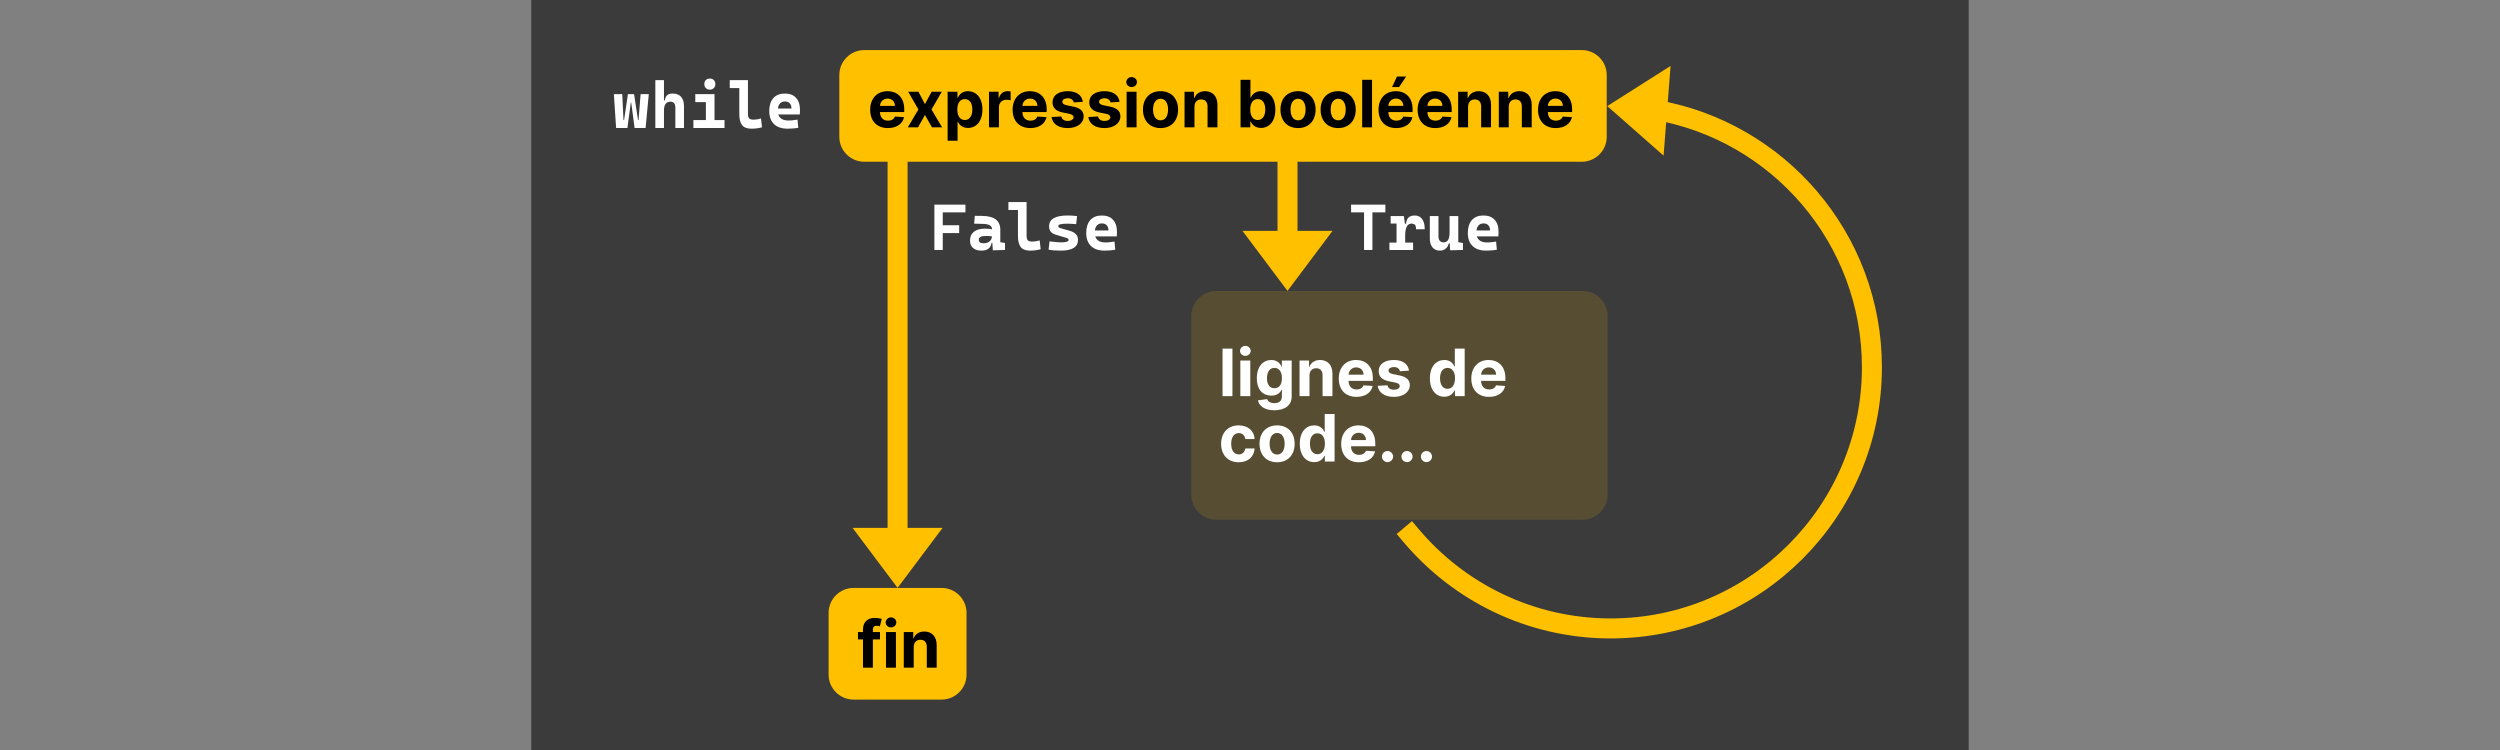 <?xml version="1.0" encoding="UTF-8" standalone="no"?>
<!DOCTYPE svg PUBLIC "-//W3C//DTD SVG 1.1//EN" "http://www.w3.org/Graphics/SVG/1.1/DTD/svg11.dtd">
<svg width="100%" height="100%" viewBox="0 0 1000 300" version="1.1" xmlns="http://www.w3.org/2000/svg" xmlns:xlink="http://www.w3.org/1999/xlink" xml:space="preserve" xmlns:serif="http://www.serif.com/" style="fill-rule:evenodd;clip-rule:evenodd;stroke-linecap:square;stroke-linejoin:round;stroke-miterlimit:1.5;">
    <rect x="0" y="0" width="1000" height="300" fill="#808080" stroke="none"/>
    <g transform="matrix(1.123,0,0,0.586,212.5,0)">
        <rect x="0" y="0" width="512" height="512" style="fill:rgb(59,59,59);"/>
    </g>
    <g transform="matrix(-1,-8.54419e-17,1.22465e-16,-0.698,1175.95,159.212)">
        <g transform="matrix(-1,1.22465e-16,-1.7553e-16,-1.433,1175.95,228.2)">
            <path d="M496.998,92.404L514.998,116.404L532.998,92.404L496.998,92.404Z" style="fill:rgb(255,192,0);"/>
            <path d="M514.998,97.204L514.998,64.796" style="fill:none;stroke:rgb(255,192,0);stroke-width:8px;"/>
        </g>
    </g>
    <g transform="matrix(-1,-2.82125e-16,1.22465e-16,-2.304,1019.98,376.554)">
        <g transform="matrix(-1,1.22465e-16,-5.31595e-17,-0.434,1019.98,163.455)">
            <path d="M341.031,211.204L359.031,235.204L377.031,211.204L341.031,211.204Z" style="fill:rgb(255,192,0);"/>
            <path d="M359.031,216.004L359.031,64.796" style="fill:none;stroke:rgb(255,192,0);stroke-width:8px;"/>
        </g>
    </g>
    <g transform="matrix(0.907,0,0,0.396,222.808,-15.921)">
        <path d="M462.936,116.009C462.936,102.087 457.998,90.785 451.916,90.785L135.515,90.785C129.433,90.785 124.495,102.087 124.495,116.009L124.495,178.375C124.495,192.296 129.433,203.598 135.515,203.598L451.916,203.598C457.998,203.598 462.936,192.296 462.936,178.375L462.936,116.009Z" style="fill:rgb(255,192,0);"/>
    </g>
    <g transform="matrix(0.163,0,0,0.396,311.152,199.213)">
        <path d="M462.936,116.009C462.936,102.087 435.448,90.785 401.591,90.785L185.841,90.785C151.983,90.785 124.495,102.087 124.495,116.009L124.495,178.375C124.495,192.296 151.983,203.598 185.841,203.598L401.591,203.598C435.448,203.598 462.936,192.296 462.936,178.375L462.936,116.009Z" style="fill:rgb(255,192,0);"/>
    </g>
    <g transform="matrix(0.492,0,0,0.811,415.274,42.773)">
        <path d="M462.936,103.115C462.936,96.31 453.823,90.785 442.599,90.785L144.832,90.785C133.608,90.785 124.495,96.31 124.495,103.115L124.495,191.269C124.495,198.074 133.608,203.598 144.832,203.598L442.599,203.598C453.823,203.598 462.936,198.074 462.936,191.269L462.936,103.115Z" style="fill:rgb(255,192,0);fill-opacity:0.14;"/>
    </g>
    <g transform="matrix(2.18,0,0,2.18,191.352,-158.986)">
        <g transform="matrix(12,0,0,12,24.55,96.421)">
            <path d="M0.343,-0L0.291,-0.39L0.285,-0.39L0.233,-0L0.06,-0L0.026,-0.518L0.154,-0.518L0.173,-0.123L0.182,-0.123L0.241,-0.518L0.335,-0.518L0.395,-0.123L0.403,-0.123L0.435,-0.518L0.56,-0.518L0.511,-0L0.343,-0Z" style="fill:white;fill-rule:nonzero;"/>
        </g>
        <g transform="matrix(12,0,0,12,31.581,96.421)">
            <path d="M0.38,-0L0.38,-0.313C0.38,-0.341 0.373,-0.364 0.361,-0.379C0.348,-0.395 0.329,-0.403 0.306,-0.403C0.239,-0.403 0.206,-0.357 0.206,-0.267L0.206,-0L0.074,-0L0.074,-0.732L0.206,-0.732L0.206,-0.424L0.219,-0.424C0.224,-0.459 0.236,-0.485 0.254,-0.502C0.273,-0.519 0.302,-0.527 0.34,-0.527C0.395,-0.527 0.437,-0.511 0.467,-0.478C0.497,-0.444 0.512,-0.397 0.512,-0.337L0.512,-0L0.38,-0Z" style="fill:white;fill-rule:nonzero;"/>
        </g>
        <g transform="matrix(12,0,0,12,38.612,96.421)">
            <path d="M0.07,-0L0.07,-0.122L0.261,-0.122L0.261,-0.396L0.099,-0.396L0.099,-0.518L0.393,-0.518L0.393,-0.122L0.546,-0.122L0.546,-0L0.07,-0ZM0.321,-0.587C0.296,-0.587 0.276,-0.595 0.26,-0.611C0.245,-0.626 0.237,-0.647 0.237,-0.672C0.237,-0.697 0.245,-0.717 0.26,-0.733C0.276,-0.749 0.296,-0.756 0.321,-0.756C0.346,-0.756 0.367,-0.749 0.382,-0.733C0.398,-0.717 0.406,-0.697 0.406,-0.672C0.406,-0.647 0.398,-0.626 0.382,-0.611C0.367,-0.595 0.346,-0.587 0.321,-0.587Z" style="fill:white;fill-rule:nonzero;"/>
        </g>
        <g transform="matrix(12,0,0,12,45.644,96.421)">
            <path d="M0.37,0.01C0.305,0.01 0.258,-0.008 0.229,-0.044C0.2,-0.08 0.186,-0.137 0.186,-0.216L0.186,-0.611L0.04,-0.611L0.04,-0.732L0.318,-0.732L0.318,-0.221C0.318,-0.188 0.323,-0.165 0.335,-0.15C0.346,-0.135 0.371,-0.128 0.409,-0.128C0.438,-0.128 0.474,-0.134 0.518,-0.146L0.533,-0.011C0.505,-0.004 0.478,0.002 0.453,0.005C0.427,0.008 0.399,0.01 0.37,0.01Z" style="fill:white;fill-rule:nonzero;"/>
        </g>
        <g transform="matrix(12,0,0,12,52.675,96.421)">
            <path d="M0.339,0.01C0.249,0.01 0.18,-0.013 0.131,-0.06C0.083,-0.106 0.058,-0.173 0.058,-0.26C0.058,-0.344 0.079,-0.41 0.12,-0.457C0.162,-0.504 0.22,-0.527 0.296,-0.527C0.37,-0.527 0.427,-0.506 0.467,-0.462C0.508,-0.419 0.528,-0.356 0.528,-0.273C0.528,-0.25 0.527,-0.228 0.525,-0.207L0.196,-0.207C0.216,-0.146 0.268,-0.115 0.351,-0.115C0.374,-0.115 0.397,-0.116 0.42,-0.119C0.443,-0.121 0.466,-0.125 0.49,-0.129L0.502,-0.004C0.469,0.002 0.439,0.006 0.412,0.007C0.384,0.009 0.36,0.01 0.339,0.01ZM0.19,-0.298L0.398,-0.298C0.398,-0.333 0.389,-0.36 0.371,-0.378C0.354,-0.397 0.329,-0.406 0.297,-0.406C0.267,-0.406 0.243,-0.397 0.224,-0.378C0.206,-0.359 0.194,-0.333 0.19,-0.298Z" style="fill:white;fill-rule:nonzero;"/>
        </g>
    </g>
    <g transform="matrix(2.18,0,0,2.18,433.934,-51.738)">
        <g transform="matrix(12,0,0,12,24.55,96.421)">
            <rect x="0.06" y="-0.727" width="0.151" height="0.727" style="fill:white;fill-rule:nonzero;"/>
        </g>
        <g transform="matrix(12,0,0,12,27.814,96.421)">
            <path d="M0.06,-0L0.212,-0L0.212,-0.545L0.06,-0.545L0.06,-0ZM0.136,-0.616C0.181,-0.616 0.218,-0.65 0.218,-0.692C0.218,-0.734 0.181,-0.769 0.136,-0.769C0.092,-0.769 0.055,-0.734 0.055,-0.692C0.055,-0.65 0.092,-0.616 0.136,-0.616Z" style="fill:white;fill-rule:nonzero;"/>
        </g>
        <g transform="matrix(12,0,0,12,31.078,96.421)">
            <path d="M0.306,0.216C0.462,0.216 0.573,0.145 0.573,0.005L0.573,-0.545L0.423,-0.545L0.423,-0.454L0.417,-0.454C0.397,-0.498 0.352,-0.553 0.261,-0.553C0.141,-0.553 0.04,-0.46 0.04,-0.274C0.04,-0.092 0.138,-0.008 0.261,-0.008C0.348,-0.008 0.397,-0.051 0.417,-0.097L0.423,-0.097L0.423,0.003C0.423,0.078 0.375,0.107 0.31,0.107C0.243,0.107 0.209,0.078 0.197,0.045L0.057,0.064C0.075,0.15 0.159,0.216 0.306,0.216ZM0.309,-0.121C0.235,-0.121 0.195,-0.18 0.195,-0.274C0.195,-0.367 0.234,-0.432 0.309,-0.432C0.383,-0.432 0.424,-0.37 0.424,-0.274C0.424,-0.178 0.382,-0.121 0.309,-0.121Z" style="fill:white;fill-rule:nonzero;"/>
        </g>
        <g transform="matrix(12,0,0,12,38.676,96.421)">
            <path d="M0.212,-0.315C0.212,-0.386 0.254,-0.427 0.315,-0.427C0.376,-0.427 0.412,-0.387 0.412,-0.32L0.412,-0L0.563,-0L0.563,-0.347C0.563,-0.474 0.489,-0.553 0.375,-0.553C0.294,-0.553 0.235,-0.513 0.211,-0.449L0.205,-0.449L0.205,-0.545L0.06,-0.545L0.06,-0L0.212,-0L0.212,-0.315Z" style="fill:white;fill-rule:nonzero;"/>
        </g>
        <g transform="matrix(12,0,0,12,46.138,96.421)">
            <path d="M0.309,0.011C0.444,0.011 0.535,-0.055 0.556,-0.156L0.416,-0.165C0.401,-0.124 0.362,-0.102 0.311,-0.102C0.236,-0.102 0.188,-0.152 0.188,-0.234L0.188,-0.234L0.559,-0.234L0.559,-0.276C0.559,-0.461 0.447,-0.553 0.303,-0.553C0.142,-0.553 0.038,-0.439 0.038,-0.27C0.038,-0.097 0.141,0.011 0.309,0.011ZM0.188,-0.328C0.191,-0.39 0.238,-0.44 0.305,-0.44C0.371,-0.44 0.417,-0.393 0.417,-0.328L0.188,-0.328Z" style="fill:white;fill-rule:nonzero;"/>
        </g>
        <g transform="matrix(12,0,0,12,53.31,96.421)">
            <path d="M0.514,-0.39C0.501,-0.49 0.42,-0.553 0.282,-0.553C0.142,-0.553 0.05,-0.488 0.051,-0.383C0.05,-0.301 0.102,-0.248 0.208,-0.227L0.303,-0.208C0.35,-0.199 0.372,-0.181 0.373,-0.154C0.372,-0.121 0.337,-0.098 0.284,-0.098C0.23,-0.098 0.194,-0.121 0.185,-0.166L0.036,-0.158C0.05,-0.054 0.139,0.011 0.284,0.011C0.425,0.011 0.526,-0.061 0.527,-0.169C0.526,-0.248 0.475,-0.295 0.369,-0.317L0.27,-0.337C0.219,-0.348 0.201,-0.365 0.201,-0.391C0.201,-0.424 0.238,-0.445 0.284,-0.445C0.337,-0.445 0.368,-0.417 0.376,-0.381L0.514,-0.39Z" style="fill:white;fill-rule:nonzero;"/>
        </g>
        <g transform="matrix(12,0,0,12,62.834,96.421)">
            <path d="M0.261,0.009C0.349,0.009 0.395,-0.042 0.416,-0.087L0.423,-0.087L0.423,-0L0.572,-0L0.572,-0.727L0.421,-0.727L0.421,-0.454L0.416,-0.454C0.396,-0.498 0.352,-0.553 0.261,-0.553C0.141,-0.553 0.04,-0.46 0.04,-0.272C0.04,-0.089 0.137,0.009 0.261,0.009ZM0.309,-0.112C0.235,-0.112 0.195,-0.178 0.195,-0.273C0.195,-0.367 0.234,-0.432 0.309,-0.432C0.383,-0.432 0.424,-0.37 0.424,-0.273C0.424,-0.175 0.382,-0.112 0.309,-0.112Z" style="fill:white;fill-rule:nonzero;"/>
        </g>
        <g transform="matrix(12,0,0,12,70.457,96.421)">
            <path d="M0.309,0.011C0.444,0.011 0.535,-0.055 0.556,-0.156L0.416,-0.165C0.401,-0.124 0.362,-0.102 0.311,-0.102C0.236,-0.102 0.188,-0.152 0.188,-0.234L0.188,-0.234L0.559,-0.234L0.559,-0.276C0.559,-0.461 0.447,-0.553 0.303,-0.553C0.142,-0.553 0.038,-0.439 0.038,-0.27C0.038,-0.097 0.141,0.011 0.309,0.011ZM0.188,-0.328C0.191,-0.39 0.238,-0.44 0.305,-0.44C0.371,-0.44 0.417,-0.393 0.417,-0.328L0.188,-0.328Z" style="fill:white;fill-rule:nonzero;"/>
        </g>
        <g transform="matrix(12,0,0,12,24.55,108.42)">
            <path d="M0.307,0.011C0.452,0.011 0.543,-0.075 0.55,-0.2L0.408,-0.2C0.399,-0.142 0.36,-0.109 0.309,-0.109C0.238,-0.109 0.192,-0.168 0.192,-0.273C0.192,-0.376 0.238,-0.435 0.309,-0.435C0.364,-0.435 0.399,-0.398 0.408,-0.344L0.55,-0.344C0.544,-0.47 0.449,-0.553 0.306,-0.553C0.141,-0.553 0.038,-0.438 0.038,-0.271C0.038,-0.105 0.139,0.011 0.307,0.011Z" style="fill:white;fill-rule:nonzero;"/>
        </g>
        <g transform="matrix(12,0,0,12,31.598,108.42)">
            <path d="M0.307,0.011C0.472,0.011 0.575,-0.103 0.575,-0.271C0.575,-0.44 0.472,-0.553 0.307,-0.553C0.141,-0.553 0.038,-0.44 0.038,-0.271C0.038,-0.103 0.141,0.011 0.307,0.011ZM0.308,-0.107C0.231,-0.107 0.192,-0.176 0.192,-0.272C0.192,-0.367 0.231,-0.437 0.308,-0.437C0.382,-0.437 0.422,-0.367 0.422,-0.272C0.422,-0.176 0.382,-0.107 0.308,-0.107Z" style="fill:white;fill-rule:nonzero;"/>
        </g>
        <g transform="matrix(12,0,0,12,38.962,108.42)">
            <path d="M0.261,0.009C0.349,0.009 0.395,-0.042 0.416,-0.087L0.423,-0.087L0.423,-0L0.572,-0L0.572,-0.727L0.421,-0.727L0.421,-0.454L0.416,-0.454C0.396,-0.498 0.352,-0.553 0.261,-0.553C0.141,-0.553 0.04,-0.46 0.04,-0.272C0.04,-0.089 0.137,0.009 0.261,0.009ZM0.309,-0.112C0.235,-0.112 0.195,-0.178 0.195,-0.273C0.195,-0.367 0.234,-0.432 0.309,-0.432C0.383,-0.432 0.424,-0.37 0.424,-0.273C0.424,-0.175 0.382,-0.112 0.309,-0.112Z" style="fill:white;fill-rule:nonzero;"/>
        </g>
        <g transform="matrix(12,0,0,12,46.585,108.42)">
            <path d="M0.309,0.011C0.444,0.011 0.535,-0.055 0.556,-0.156L0.416,-0.165C0.401,-0.124 0.362,-0.102 0.311,-0.102C0.236,-0.102 0.188,-0.152 0.188,-0.234L0.188,-0.234L0.559,-0.234L0.559,-0.276C0.559,-0.461 0.447,-0.553 0.303,-0.553C0.142,-0.553 0.038,-0.439 0.038,-0.27C0.038,-0.097 0.141,0.011 0.309,0.011ZM0.188,-0.328C0.191,-0.39 0.238,-0.44 0.305,-0.44C0.371,-0.44 0.417,-0.393 0.417,-0.328L0.188,-0.328Z" style="fill:white;fill-rule:nonzero;"/>
        </g>
        <g transform="matrix(12,0,0,12,53.757,108.42)">
            <path d="M0.149,0.009C0.194,0.009 0.234,-0.029 0.234,-0.076C0.234,-0.123 0.194,-0.161 0.149,-0.161C0.102,-0.161 0.063,-0.123 0.064,-0.076C0.063,-0.029 0.102,0.009 0.149,0.009Z" style="fill:white;fill-rule:nonzero;"/>
        </g>
        <g transform="matrix(12,0,0,12,57.328,108.42)">
            <path d="M0.149,0.009C0.194,0.009 0.234,-0.029 0.234,-0.076C0.234,-0.123 0.194,-0.161 0.149,-0.161C0.102,-0.161 0.063,-0.123 0.064,-0.076C0.063,-0.029 0.102,0.009 0.149,0.009Z" style="fill:white;fill-rule:nonzero;"/>
        </g>
        <g transform="matrix(12,0,0,12,60.899,108.42)">
            <path d="M0.149,0.009C0.194,0.009 0.234,-0.029 0.234,-0.076C0.234,-0.123 0.194,-0.161 0.149,-0.161C0.102,-0.161 0.063,-0.123 0.064,-0.076C0.063,-0.029 0.102,0.009 0.149,0.009Z" style="fill:white;fill-rule:nonzero;"/>
        </g>
    </g>
    <g transform="matrix(2.18,0,0,2.18,293.556,-159.259)">
        <g transform="matrix(12,0,0,12,24.55,96.421)">
            <path d="M0.309,0.011C0.444,0.011 0.535,-0.055 0.556,-0.156L0.416,-0.165C0.401,-0.124 0.362,-0.102 0.311,-0.102C0.236,-0.102 0.188,-0.152 0.188,-0.234L0.188,-0.234L0.559,-0.234L0.559,-0.276C0.559,-0.461 0.447,-0.553 0.303,-0.553C0.142,-0.553 0.038,-0.439 0.038,-0.27C0.038,-0.097 0.141,0.011 0.309,0.011ZM0.188,-0.328C0.191,-0.39 0.238,-0.44 0.305,-0.44C0.371,-0.44 0.417,-0.393 0.417,-0.328L0.188,-0.328Z" style="fill-rule:nonzero;"/>
        </g>
        <g transform="matrix(12,0,0,12,31.611,96.421)">
            <path d="M0.187,-0.545L0.031,-0.545L0.187,-0.273L0.025,-0L0.181,-0L0.287,-0.189L0.395,-0L0.549,-0L0.387,-0.273L0.545,-0.545L0.39,-0.545L0.287,-0.355L0.187,-0.545Z" style="fill-rule:nonzero;"/>
        </g>
        <g transform="matrix(12,0,0,12,38.497,96.421)">
            <path d="M0.06,0.205L0.212,0.205L0.212,-0.087L0.216,-0.087C0.237,-0.042 0.283,0.009 0.371,0.009C0.495,0.009 0.592,-0.089 0.592,-0.272C0.592,-0.46 0.491,-0.553 0.371,-0.553C0.28,-0.553 0.237,-0.498 0.216,-0.454L0.21,-0.454L0.21,-0.545L0.06,-0.545L0.06,0.205ZM0.208,-0.273C0.208,-0.37 0.25,-0.432 0.323,-0.432C0.398,-0.432 0.438,-0.367 0.438,-0.273C0.438,-0.178 0.397,-0.112 0.323,-0.112C0.25,-0.112 0.208,-0.175 0.208,-0.273Z" style="fill-rule:nonzero;"/>
        </g>
        <g transform="matrix(12,0,0,12,46.087,96.421)">
            <path d="M0.06,-0L0.212,-0L0.212,-0.309C0.212,-0.376 0.261,-0.422 0.327,-0.422C0.348,-0.422 0.377,-0.418 0.391,-0.414L0.391,-0.548C0.378,-0.551 0.359,-0.553 0.344,-0.553C0.283,-0.553 0.233,-0.518 0.213,-0.45L0.207,-0.45L0.207,-0.545L0.06,-0.545L0.06,-0Z" style="fill-rule:nonzero;"/>
        </g>
        <g transform="matrix(12,0,0,12,50.685,96.421)">
            <path d="M0.309,0.011C0.444,0.011 0.535,-0.055 0.556,-0.156L0.416,-0.165C0.401,-0.124 0.362,-0.102 0.311,-0.102C0.236,-0.102 0.188,-0.152 0.188,-0.234L0.188,-0.234L0.559,-0.234L0.559,-0.276C0.559,-0.461 0.447,-0.553 0.303,-0.553C0.142,-0.553 0.038,-0.439 0.038,-0.27C0.038,-0.097 0.141,0.011 0.309,0.011ZM0.188,-0.328C0.191,-0.39 0.238,-0.44 0.305,-0.44C0.371,-0.44 0.417,-0.393 0.417,-0.328L0.188,-0.328Z" style="fill-rule:nonzero;"/>
        </g>
        <g transform="matrix(12,0,0,12,57.856,96.421)">
            <path d="M0.514,-0.39C0.501,-0.49 0.42,-0.553 0.282,-0.553C0.142,-0.553 0.05,-0.488 0.051,-0.383C0.05,-0.301 0.102,-0.248 0.208,-0.227L0.303,-0.208C0.35,-0.199 0.372,-0.181 0.373,-0.154C0.372,-0.121 0.337,-0.098 0.284,-0.098C0.23,-0.098 0.194,-0.121 0.185,-0.166L0.036,-0.158C0.05,-0.054 0.139,0.011 0.284,0.011C0.425,0.011 0.526,-0.061 0.527,-0.169C0.526,-0.248 0.475,-0.295 0.369,-0.317L0.27,-0.337C0.219,-0.348 0.201,-0.365 0.201,-0.391C0.201,-0.424 0.238,-0.445 0.284,-0.445C0.337,-0.445 0.368,-0.417 0.376,-0.381L0.514,-0.39Z" style="fill-rule:nonzero;"/>
        </g>
        <g transform="matrix(12,0,0,12,64.598,96.421)">
            <path d="M0.514,-0.39C0.501,-0.49 0.42,-0.553 0.282,-0.553C0.142,-0.553 0.05,-0.488 0.051,-0.383C0.05,-0.301 0.102,-0.248 0.208,-0.227L0.303,-0.208C0.35,-0.199 0.372,-0.181 0.373,-0.154C0.372,-0.121 0.337,-0.098 0.284,-0.098C0.23,-0.098 0.194,-0.121 0.185,-0.166L0.036,-0.158C0.05,-0.054 0.139,0.011 0.284,0.011C0.425,0.011 0.526,-0.061 0.527,-0.169C0.526,-0.248 0.475,-0.295 0.369,-0.317L0.27,-0.337C0.219,-0.348 0.201,-0.365 0.201,-0.391C0.201,-0.424 0.238,-0.445 0.284,-0.445C0.337,-0.445 0.368,-0.417 0.376,-0.381L0.514,-0.39Z" style="fill-rule:nonzero;"/>
        </g>
        <g transform="matrix(12,0,0,12,71.34,96.421)">
            <path d="M0.06,-0L0.212,-0L0.212,-0.545L0.06,-0.545L0.06,-0ZM0.136,-0.616C0.181,-0.616 0.218,-0.65 0.218,-0.692C0.218,-0.734 0.181,-0.769 0.136,-0.769C0.092,-0.769 0.055,-0.734 0.055,-0.692C0.055,-0.65 0.092,-0.616 0.136,-0.616Z" style="fill-rule:nonzero;"/>
        </g>
        <g transform="matrix(12,0,0,12,74.604,96.421)">
            <path d="M0.307,0.011C0.472,0.011 0.575,-0.103 0.575,-0.271C0.575,-0.44 0.472,-0.553 0.307,-0.553C0.141,-0.553 0.038,-0.44 0.038,-0.271C0.038,-0.103 0.141,0.011 0.307,0.011ZM0.308,-0.107C0.231,-0.107 0.192,-0.176 0.192,-0.272C0.192,-0.367 0.231,-0.437 0.308,-0.437C0.382,-0.437 0.422,-0.367 0.422,-0.272C0.422,-0.176 0.382,-0.107 0.308,-0.107Z" style="fill-rule:nonzero;"/>
        </g>
        <g transform="matrix(12,0,0,12,81.967,96.421)">
            <path d="M0.212,-0.315C0.212,-0.386 0.254,-0.427 0.315,-0.427C0.376,-0.427 0.412,-0.387 0.412,-0.32L0.412,-0L0.563,-0L0.563,-0.347C0.563,-0.474 0.489,-0.553 0.375,-0.553C0.294,-0.553 0.235,-0.513 0.211,-0.449L0.205,-0.449L0.205,-0.545L0.06,-0.545L0.06,-0L0.212,-0L0.212,-0.315Z" style="fill-rule:nonzero;"/>
        </g>
        <g transform="matrix(12,0,0,12,92.212,96.421)">
            <path d="M0.063,-0L0.212,-0L0.212,-0.087L0.219,-0.087C0.24,-0.042 0.286,0.009 0.374,0.009C0.498,0.009 0.595,-0.089 0.595,-0.272C0.595,-0.46 0.494,-0.553 0.374,-0.553C0.283,-0.553 0.239,-0.498 0.219,-0.454L0.214,-0.454L0.214,-0.727L0.063,-0.727L0.063,-0ZM0.211,-0.273C0.211,-0.37 0.252,-0.432 0.326,-0.432C0.401,-0.432 0.441,-0.367 0.441,-0.273C0.441,-0.178 0.4,-0.112 0.326,-0.112C0.253,-0.112 0.211,-0.175 0.211,-0.273Z" style="fill-rule:nonzero;"/>
        </g>
        <g transform="matrix(12,0,0,12,99.835,96.421)">
            <path d="M0.307,0.011C0.472,0.011 0.575,-0.103 0.575,-0.271C0.575,-0.44 0.472,-0.553 0.307,-0.553C0.141,-0.553 0.038,-0.44 0.038,-0.271C0.038,-0.103 0.141,0.011 0.307,0.011ZM0.308,-0.107C0.231,-0.107 0.192,-0.176 0.192,-0.272C0.192,-0.367 0.231,-0.437 0.308,-0.437C0.382,-0.437 0.422,-0.367 0.422,-0.272C0.422,-0.176 0.382,-0.107 0.308,-0.107Z" style="fill-rule:nonzero;"/>
        </g>
        <g transform="matrix(12,0,0,12,107.199,96.421)">
            <path d="M0.307,0.011C0.472,0.011 0.575,-0.103 0.575,-0.271C0.575,-0.44 0.472,-0.553 0.307,-0.553C0.141,-0.553 0.038,-0.44 0.038,-0.271C0.038,-0.103 0.141,0.011 0.307,0.011ZM0.308,-0.107C0.231,-0.107 0.192,-0.176 0.192,-0.272C0.192,-0.367 0.231,-0.437 0.308,-0.437C0.382,-0.437 0.422,-0.367 0.422,-0.272C0.422,-0.176 0.382,-0.107 0.308,-0.107Z" style="fill-rule:nonzero;"/>
        </g>
        <g transform="matrix(12,0,0,12,114.562,96.421)">
            <rect x="0.06" y="-0.727" width="0.151" height="0.727" style="fill-rule:nonzero;"/>
        </g>
        <g transform="matrix(12,0,0,12,117.827,96.421)">
            <path d="M0.309,0.011C0.444,0.011 0.535,-0.055 0.556,-0.156L0.416,-0.165C0.401,-0.124 0.362,-0.102 0.311,-0.102C0.236,-0.102 0.188,-0.152 0.188,-0.234L0.188,-0.234L0.559,-0.234L0.559,-0.276C0.559,-0.461 0.447,-0.553 0.303,-0.553C0.142,-0.553 0.038,-0.439 0.038,-0.27C0.038,-0.097 0.141,0.011 0.309,0.011ZM0.188,-0.328C0.191,-0.39 0.238,-0.44 0.305,-0.44C0.371,-0.44 0.417,-0.393 0.417,-0.328L0.188,-0.328ZM0.245,-0.616L0.352,-0.616L0.46,-0.777L0.32,-0.777L0.245,-0.616Z" style="fill-rule:nonzero;"/>
        </g>
        <g transform="matrix(12,0,0,12,124.999,96.421)">
            <path d="M0.309,0.011C0.444,0.011 0.535,-0.055 0.556,-0.156L0.416,-0.165C0.401,-0.124 0.362,-0.102 0.311,-0.102C0.236,-0.102 0.188,-0.152 0.188,-0.234L0.188,-0.234L0.559,-0.234L0.559,-0.276C0.559,-0.461 0.447,-0.553 0.303,-0.553C0.142,-0.553 0.038,-0.439 0.038,-0.27C0.038,-0.097 0.141,0.011 0.309,0.011ZM0.188,-0.328C0.191,-0.39 0.238,-0.44 0.305,-0.44C0.371,-0.44 0.417,-0.393 0.417,-0.328L0.188,-0.328Z" style="fill-rule:nonzero;"/>
        </g>
        <g transform="matrix(12,0,0,12,132.17,96.421)">
            <path d="M0.212,-0.315C0.212,-0.386 0.254,-0.427 0.315,-0.427C0.376,-0.427 0.412,-0.387 0.412,-0.32L0.412,-0L0.563,-0L0.563,-0.347C0.563,-0.474 0.489,-0.553 0.375,-0.553C0.294,-0.553 0.235,-0.513 0.211,-0.449L0.205,-0.449L0.205,-0.545L0.06,-0.545L0.06,-0L0.212,-0L0.212,-0.315Z" style="fill-rule:nonzero;"/>
        </g>
        <g transform="matrix(12,0,0,12,139.632,96.421)">
            <path d="M0.212,-0.315C0.212,-0.386 0.254,-0.427 0.315,-0.427C0.376,-0.427 0.412,-0.387 0.412,-0.32L0.412,-0L0.563,-0L0.563,-0.347C0.563,-0.474 0.489,-0.553 0.375,-0.553C0.294,-0.553 0.235,-0.513 0.211,-0.449L0.205,-0.449L0.205,-0.545L0.06,-0.545L0.06,-0L0.212,-0L0.212,-0.315Z" style="fill-rule:nonzero;"/>
        </g>
        <g transform="matrix(12,0,0,12,147.094,96.421)">
            <path d="M0.309,0.011C0.444,0.011 0.535,-0.055 0.556,-0.156L0.416,-0.165C0.401,-0.124 0.362,-0.102 0.311,-0.102C0.236,-0.102 0.188,-0.152 0.188,-0.234L0.188,-0.234L0.559,-0.234L0.559,-0.276C0.559,-0.461 0.447,-0.553 0.303,-0.553C0.142,-0.553 0.038,-0.439 0.038,-0.27C0.038,-0.097 0.141,0.011 0.309,0.011ZM0.188,-0.328C0.191,-0.39 0.238,-0.44 0.305,-0.44C0.371,-0.44 0.417,-0.393 0.417,-0.328L0.188,-0.328Z" style="fill-rule:nonzero;"/>
        </g>
    </g>
    <g transform="matrix(2.18,0,0,2.18,289.219,56.874)">
        <g transform="matrix(12,0,0,12,24.55,96.421)">
            <path d="M0.354,-0.545L0.245,-0.545L0.245,-0.582C0.245,-0.619 0.26,-0.641 0.305,-0.641C0.323,-0.641 0.341,-0.637 0.353,-0.633L0.38,-0.746C0.361,-0.752 0.32,-0.761 0.273,-0.761C0.17,-0.761 0.094,-0.703 0.094,-0.585L0.094,-0.545L0.017,-0.545L0.017,-0.432L0.094,-0.432L0.094,-0L0.245,-0L0.245,-0.432L0.354,-0.432L0.354,-0.545Z" style="fill-rule:nonzero;"/>
        </g>
        <g transform="matrix(12,0,0,12,29.178,96.421)">
            <path d="M0.06,-0L0.212,-0L0.212,-0.545L0.06,-0.545L0.06,-0ZM0.136,-0.616C0.181,-0.616 0.218,-0.65 0.218,-0.692C0.218,-0.734 0.181,-0.769 0.136,-0.769C0.092,-0.769 0.055,-0.734 0.055,-0.692C0.055,-0.65 0.092,-0.616 0.136,-0.616Z" style="fill-rule:nonzero;"/>
        </g>
        <g transform="matrix(12,0,0,12,32.442,96.421)">
            <path d="M0.212,-0.315C0.212,-0.386 0.254,-0.427 0.315,-0.427C0.376,-0.427 0.412,-0.387 0.412,-0.32L0.412,-0L0.563,-0L0.563,-0.347C0.563,-0.474 0.489,-0.553 0.375,-0.553C0.294,-0.553 0.235,-0.513 0.211,-0.449L0.205,-0.449L0.205,-0.545L0.06,-0.545L0.06,-0L0.212,-0L0.212,-0.315Z" style="fill-rule:nonzero;"/>
        </g>
    </g>
    <g transform="matrix(2.18,0,0,2.18,486.109,-110.211)">
        <g transform="matrix(12,0,0,12,24.55,96.421)">
            <path d="M0.229,-0L0.229,-0.575L0.031,-0.575L0.031,-0.693L0.555,-0.693L0.555,-0.575L0.357,-0.575L0.357,-0L0.229,-0Z" style="fill:white;fill-rule:nonzero;"/>
        </g>
        <g transform="matrix(12,0,0,12,31.581,96.421)">
            <path d="M0.272,-0.223L0.272,-0.113L0.393,-0.113L0.393,-0L0.031,-0L0.031,-0.113L0.14,-0.113L0.14,-0.404L0.05,-0.404L0.05,-0.518L0.252,-0.518L0.268,-0.401L0.286,-0.401C0.291,-0.485 0.335,-0.527 0.418,-0.527C0.468,-0.527 0.505,-0.509 0.531,-0.473C0.558,-0.437 0.571,-0.385 0.571,-0.317L0.439,-0.317C0.439,-0.347 0.434,-0.369 0.423,-0.383C0.411,-0.396 0.393,-0.403 0.368,-0.403C0.336,-0.403 0.312,-0.387 0.296,-0.356C0.28,-0.325 0.272,-0.28 0.272,-0.223Z" style="fill:white;fill-rule:nonzero;"/>
        </g>
        <g transform="matrix(12,0,0,12,38.612,96.421)">
            <path d="M0.218,0.01C0.169,0.01 0.131,-0.006 0.104,-0.039C0.076,-0.071 0.063,-0.117 0.063,-0.176L0.063,-0.518L0.195,-0.518L0.195,-0.208C0.195,-0.179 0.202,-0.156 0.216,-0.14C0.229,-0.124 0.248,-0.116 0.271,-0.116C0.302,-0.116 0.326,-0.128 0.342,-0.152C0.357,-0.176 0.365,-0.216 0.365,-0.272L0.365,-0.518L0.498,-0.518L0.498,-0.118L0.569,-0.107L0.569,-0L0.374,0.005L0.367,-0.1L0.352,-0.1C0.343,-0.064 0.328,-0.037 0.304,-0.019C0.281,0 0.252,0.01 0.218,0.01Z" style="fill:white;fill-rule:nonzero;"/>
        </g>
        <g transform="matrix(12,0,0,12,45.644,96.421)">
            <path d="M0.339,0.01C0.249,0.01 0.18,-0.013 0.131,-0.06C0.083,-0.106 0.058,-0.173 0.058,-0.26C0.058,-0.344 0.079,-0.41 0.12,-0.457C0.162,-0.504 0.22,-0.527 0.296,-0.527C0.37,-0.527 0.427,-0.506 0.467,-0.462C0.508,-0.419 0.528,-0.356 0.528,-0.273C0.528,-0.25 0.527,-0.228 0.525,-0.207L0.196,-0.207C0.216,-0.146 0.268,-0.115 0.351,-0.115C0.374,-0.115 0.397,-0.116 0.42,-0.119C0.443,-0.121 0.466,-0.125 0.49,-0.129L0.502,-0.004C0.469,0.002 0.439,0.006 0.412,0.007C0.384,0.009 0.36,0.01 0.339,0.01ZM0.19,-0.298L0.398,-0.298C0.398,-0.333 0.389,-0.36 0.371,-0.378C0.354,-0.397 0.329,-0.406 0.297,-0.406C0.267,-0.406 0.243,-0.397 0.224,-0.378C0.206,-0.359 0.194,-0.333 0.19,-0.298Z" style="fill:white;fill-rule:nonzero;"/>
        </g>
    </g>
    <g transform="matrix(2.18,0,0,2.18,318.143,-110.211)">
        <g transform="matrix(12,0,0,12,24.55,96.421)">
            <path d="M0.08,-0L0.08,-0.693L0.555,-0.693L0.555,-0.575L0.208,-0.575L0.208,-0.378L0.459,-0.378L0.459,-0.258L0.208,-0.258L0.208,-0L0.08,-0Z" style="fill:white;fill-rule:nonzero;"/>
        </g>
        <g transform="matrix(12,0,0,12,31.581,96.421)">
            <path d="M0.388,0.005L0.38,-0.109L0.368,-0.109C0.363,-0.07 0.347,-0.04 0.321,-0.02C0.294,-0 0.258,0.01 0.213,0.01C0.158,0.01 0.115,-0.004 0.084,-0.031C0.054,-0.058 0.039,-0.096 0.039,-0.146C0.039,-0.204 0.059,-0.248 0.099,-0.279C0.139,-0.31 0.195,-0.326 0.269,-0.326C0.291,-0.326 0.31,-0.325 0.326,-0.323C0.343,-0.322 0.359,-0.319 0.375,-0.315L0.375,-0.317C0.375,-0.345 0.363,-0.365 0.34,-0.378C0.316,-0.391 0.281,-0.398 0.234,-0.399L0.102,-0.402L0.112,-0.522L0.225,-0.521C0.318,-0.52 0.388,-0.501 0.434,-0.466C0.479,-0.43 0.502,-0.378 0.502,-0.31L0.502,-0.118L0.574,-0.107L0.574,-0L0.388,0.005ZM0.375,-0.207C0.356,-0.21 0.339,-0.213 0.324,-0.213C0.308,-0.214 0.292,-0.214 0.275,-0.214C0.207,-0.214 0.173,-0.195 0.173,-0.156C0.173,-0.12 0.197,-0.102 0.246,-0.102C0.274,-0.102 0.297,-0.107 0.316,-0.117C0.335,-0.127 0.35,-0.14 0.359,-0.156C0.369,-0.173 0.374,-0.189 0.375,-0.207Z" style="fill:white;fill-rule:nonzero;"/>
        </g>
        <g transform="matrix(12,0,0,12,38.612,96.421)">
            <path d="M0.37,0.01C0.305,0.01 0.258,-0.008 0.229,-0.044C0.2,-0.08 0.186,-0.137 0.186,-0.216L0.186,-0.611L0.04,-0.611L0.04,-0.732L0.318,-0.732L0.318,-0.221C0.318,-0.188 0.323,-0.165 0.335,-0.15C0.346,-0.135 0.371,-0.128 0.409,-0.128C0.438,-0.128 0.474,-0.134 0.518,-0.146L0.533,-0.011C0.505,-0.004 0.478,0.002 0.453,0.005C0.427,0.008 0.399,0.01 0.37,0.01Z" style="fill:white;fill-rule:nonzero;"/>
        </g>
        <g transform="matrix(12,0,0,12,45.644,96.421)">
            <path d="M0.253,0.01C0.175,0.01 0.114,0.005 0.068,-0.005L0.083,-0.131C0.125,-0.126 0.159,-0.122 0.187,-0.12C0.215,-0.117 0.237,-0.116 0.253,-0.116C0.296,-0.116 0.326,-0.119 0.345,-0.125C0.365,-0.131 0.374,-0.14 0.374,-0.154C0.374,-0.168 0.364,-0.178 0.343,-0.184L0.18,-0.233C0.145,-0.243 0.119,-0.259 0.102,-0.279C0.084,-0.3 0.076,-0.327 0.076,-0.362C0.076,-0.472 0.17,-0.527 0.359,-0.527C0.382,-0.527 0.405,-0.527 0.428,-0.525C0.452,-0.523 0.478,-0.521 0.504,-0.518L0.49,-0.395C0.461,-0.398 0.435,-0.399 0.413,-0.4C0.39,-0.401 0.372,-0.402 0.356,-0.402C0.307,-0.402 0.272,-0.399 0.249,-0.393C0.227,-0.388 0.216,-0.378 0.216,-0.365C0.216,-0.351 0.226,-0.341 0.245,-0.335L0.385,-0.295C0.43,-0.283 0.463,-0.265 0.485,-0.242C0.507,-0.22 0.518,-0.19 0.518,-0.153C0.518,-0.045 0.43,0.01 0.253,0.01Z" style="fill:white;fill-rule:nonzero;"/>
        </g>
        <g transform="matrix(12,0,0,12,52.675,96.421)">
            <path d="M0.339,0.01C0.249,0.01 0.18,-0.013 0.131,-0.06C0.083,-0.106 0.058,-0.173 0.058,-0.26C0.058,-0.344 0.079,-0.41 0.12,-0.457C0.162,-0.504 0.22,-0.527 0.296,-0.527C0.37,-0.527 0.427,-0.506 0.467,-0.462C0.508,-0.419 0.528,-0.356 0.528,-0.273C0.528,-0.25 0.527,-0.228 0.525,-0.207L0.196,-0.207C0.216,-0.146 0.268,-0.115 0.351,-0.115C0.374,-0.115 0.397,-0.116 0.42,-0.119C0.443,-0.121 0.466,-0.125 0.49,-0.129L0.502,-0.004C0.469,0.002 0.439,0.006 0.412,0.007C0.384,0.009 0.36,0.01 0.339,0.01ZM0.19,-0.298L0.398,-0.298C0.398,-0.333 0.389,-0.36 0.371,-0.378C0.354,-0.397 0.329,-0.406 0.297,-0.406C0.267,-0.406 0.243,-0.397 0.224,-0.378C0.206,-0.359 0.194,-0.333 0.19,-0.298Z" style="fill:white;fill-rule:nonzero;"/>
        </g>
    </g>
    <g transform="matrix(1,0,0,1,201.609,-18.924)">
        <g transform="matrix(1,-0,-0,1,-201.609,18.924)">
            <path d="M668.236,26.367L642.906,42.442L665.431,62.257L668.236,26.367Z" style="fill:rgb(255,192,0);"/>
            <path d="M662.048,43.938C711.264,52.377 748.766,95.296 748.766,146.904C748.766,204.563 701.955,251.374 644.296,251.374C612.209,251.374 583.481,236.877 564.309,214.078" style="fill:none;stroke:rgb(255,192,0);stroke-width:8px;"/>
        </g>
    </g>
</svg>
